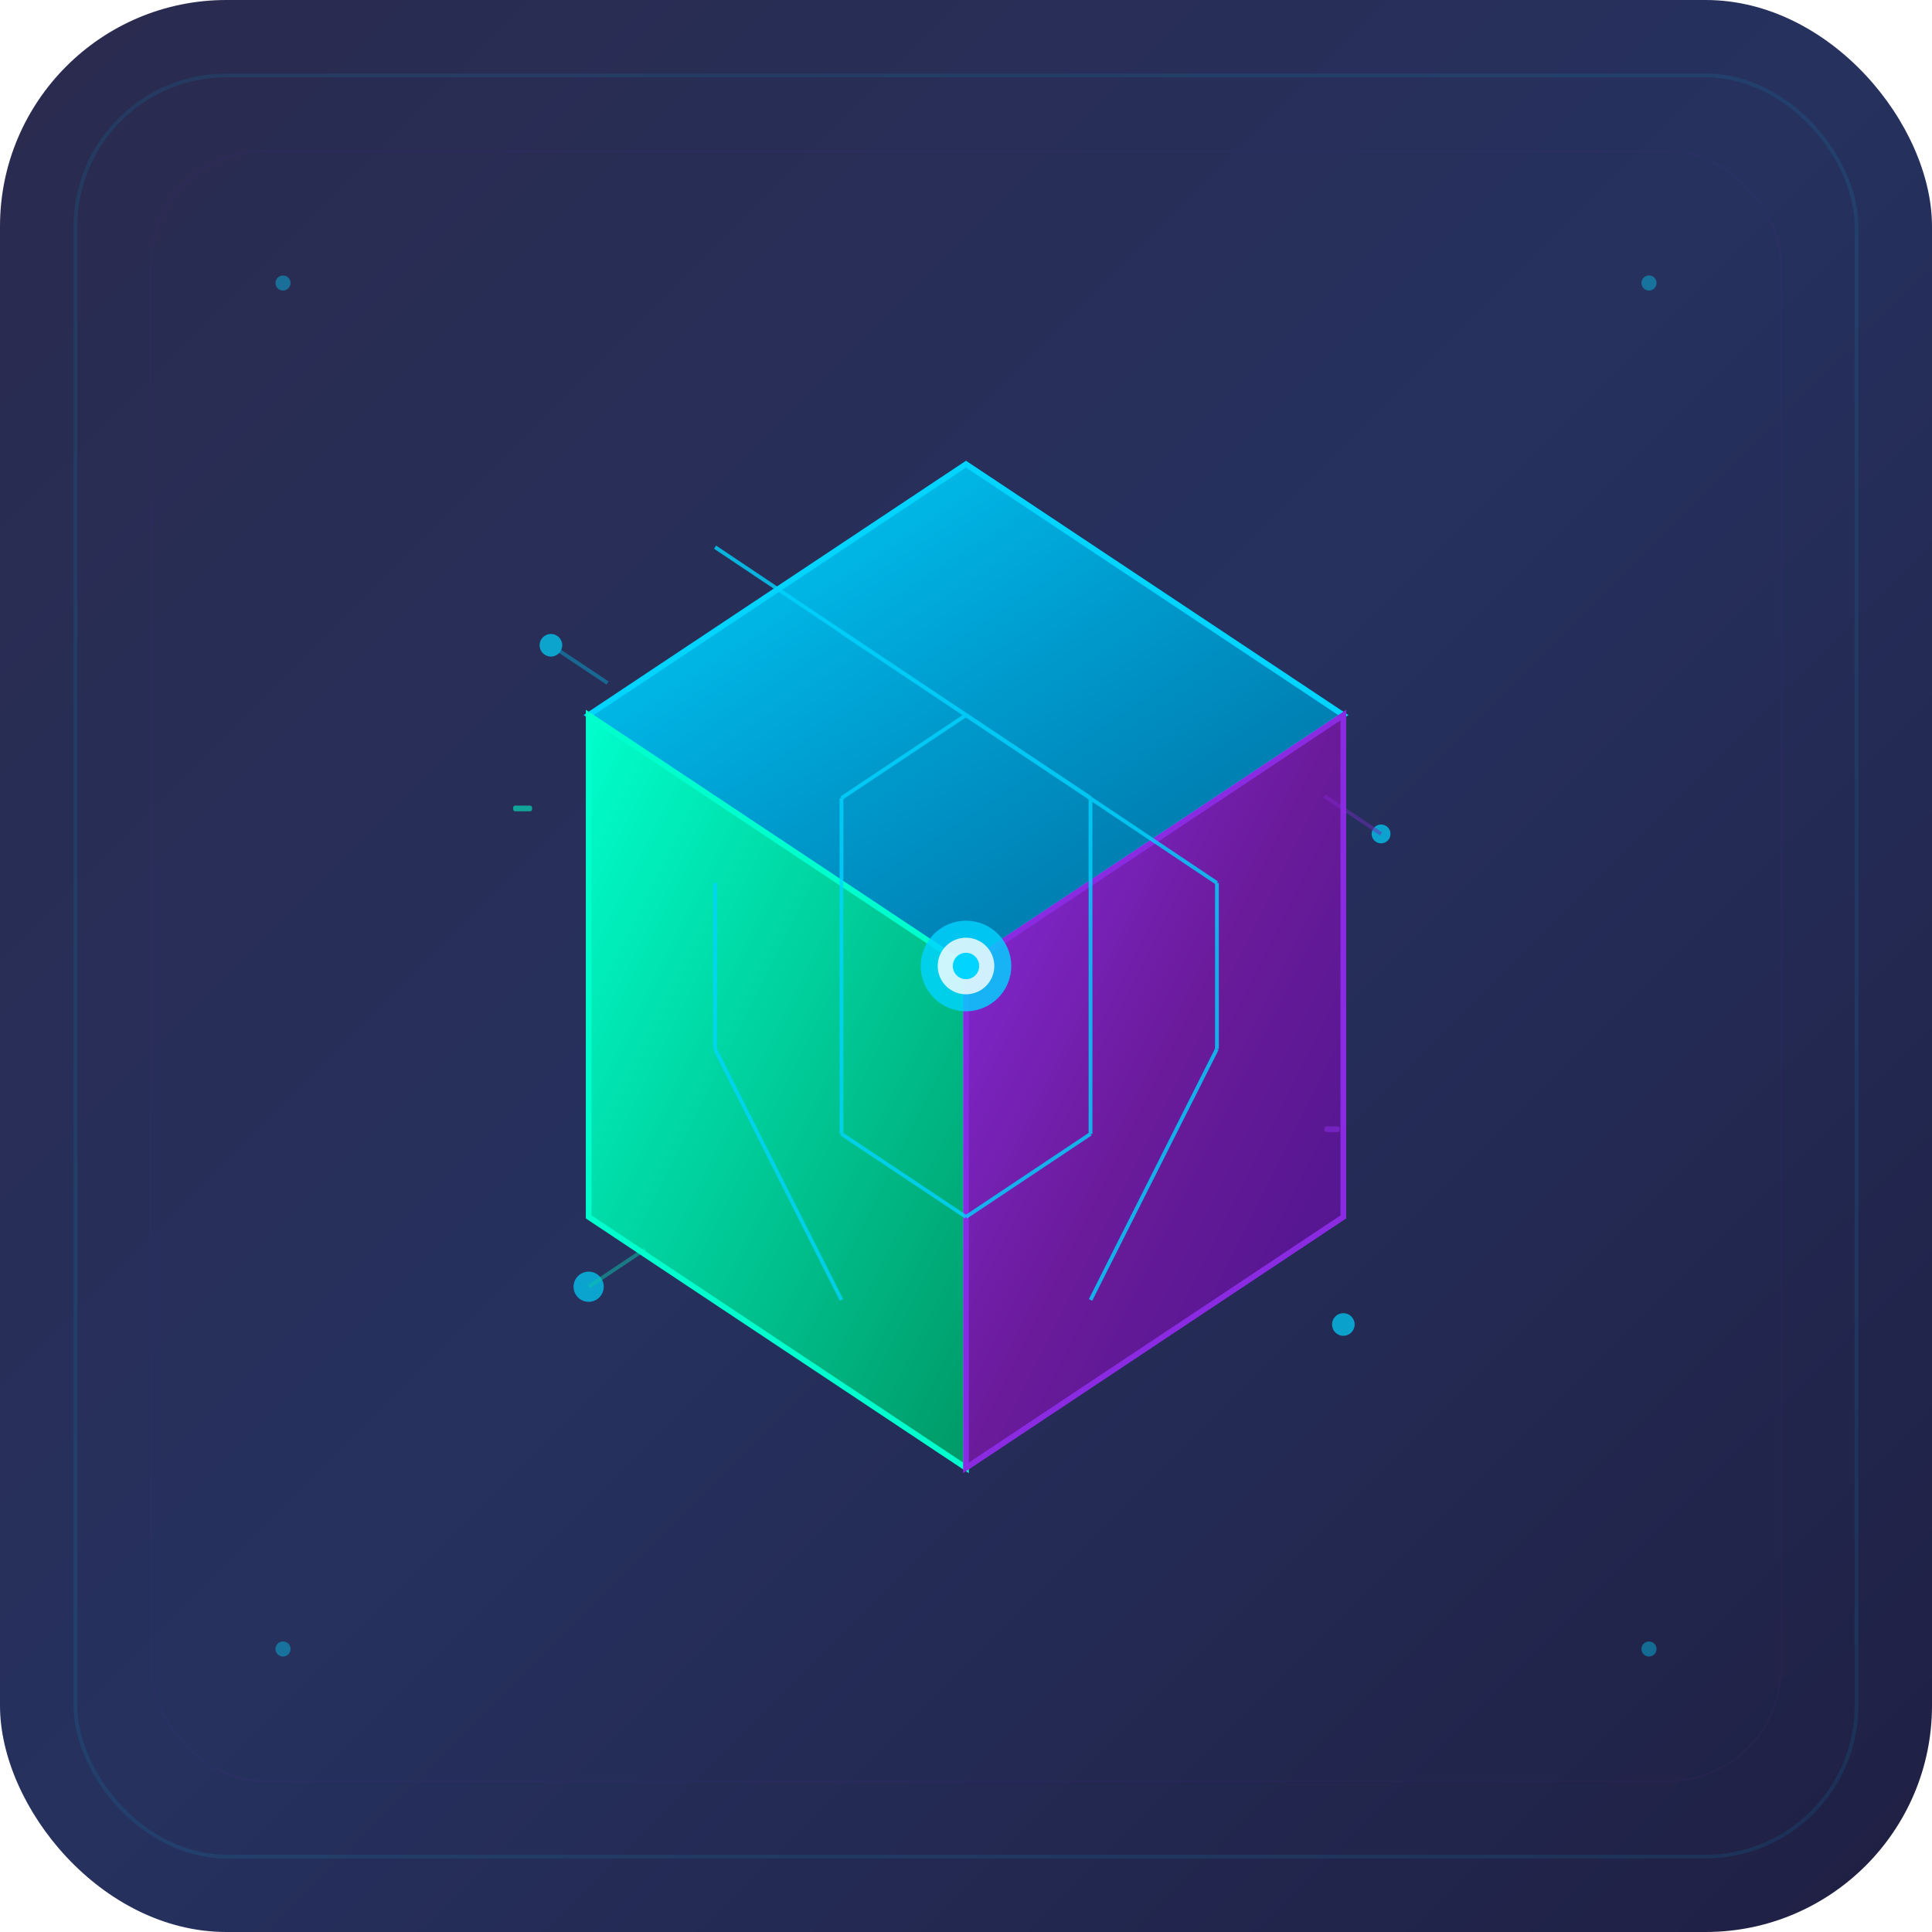 <svg width="32" height="32" viewBox="0 0 1024 1024" xmlns="http://www.w3.org/2000/svg">
  <defs>
    <!-- 背景渐变 - 科技感 -->
    <linearGradient id="bg" x1="0%" y1="0%" x2="100%" y2="100%">
      <stop offset="0%" style="stop-color:#2a2a4e" />
      <stop offset="50%" style="stop-color:#26315e" />
      <stop offset="100%" style="stop-color:#1f1f43" />
    </linearGradient>
    
    <!-- 魔方顶面渐变 - 霓虹蓝 -->
    <linearGradient id="cube1" x1="0%" y1="0%" x2="100%" y2="100%">
      <stop offset="0%" style="stop-color:#00d4ff" />
      <stop offset="50%" style="stop-color:#0099cc" />
      <stop offset="100%" style="stop-color:#006699" />
    </linearGradient>
    
    <!-- 魔方右面渐变 - 霓虹紫 -->
    <linearGradient id="cube2" x1="0%" y1="0%" x2="100%" y2="100%">
      <stop offset="0%" style="stop-color:#8a2be2" />
      <stop offset="50%" style="stop-color:#6a1b9a" />
      <stop offset="100%" style="stop-color:#4a148c" />
    </linearGradient>
    
    <!-- 魔方左面渐变 - 霓虹青 -->
    <linearGradient id="cube3" x1="0%" y1="0%" x2="100%" y2="100%">
      <stop offset="0%" style="stop-color:#00ffcc" />
      <stop offset="50%" style="stop-color:#00cc99" />
      <stop offset="100%" style="stop-color:#009966" />
    </linearGradient>
    
    <!-- 发光效果滤镜 -->
    <filter id="glow" x="-50%" y="-50%" width="200%" height="200%">
      <feGaussianBlur stdDeviation="4" result="coloredBlur"/>
      <feMerge> 
        <feMergeNode in="coloredBlur"/>
        <feMergeNode in="SourceGraphic"/>
      </feMerge>
    </filter>
    
    <!-- 内发光效果 -->
    <filter id="innerGlow" x="-50%" y="-50%" width="200%" height="200%">
      <feGaussianBlur stdDeviation="2" result="blur"/>
      <feComposite in="blur" in2="SourceGraphic" operator="over"/>
    </filter>
  </defs>
  
  <!-- 方形背景 -->
  <rect x="0" y="0" width="1024" height="1024" rx="120" ry="120" fill="url(#bg)"/>
  
  <!-- 装饰性边框 -->
  <rect x="40" y="40" width="944" height="944" rx="80" ry="80" fill="none" stroke="#00d4ff" stroke-width="2" opacity="0.3" filter="url(#glow)"/>
  <rect x="80" y="80" width="864" height="864" rx="60" ry="60" fill="none" stroke="#8a2be2" stroke-width="1" opacity="0.2" filter="url(#glow)"/>
  
  <!-- 魔方主体 - 尺寸增大 -->
  <g transform="translate(512,512)">
    <!-- 魔方顶面 - 尺寸增大 -->
    <path d="M -200,-133 L 0,-266 L 200,-133 L 0,0 Z" fill="url(#cube1)" stroke="#00d4ff" stroke-width="3" filter="url(#glow)"/>
    
    <!-- 魔方左面 - 尺寸增大 -->
    <path d="M -200,-133 L 0,0 L 0,266 L -200,133 Z" fill="url(#cube3)" stroke="#00ffcc" stroke-width="3" filter="url(#glow)"/>
    
    <!-- 魔方右面 - 尺寸增大 -->
    <path d="M 0,0 L 200,-133 L 200,133 L 0,266 Z" fill="url(#cube2)" stroke="#8a2be2" stroke-width="3" filter="url(#glow)"/>
    
    <!-- 魔方网格线 - 科技感 - 位置调整 -->
    <g stroke="#00d4ff" stroke-width="2" opacity="0.8" filter="url(#innerGlow)">
      <!-- 顶面网格 -->
      <line x1="-66" y1="-177" x2="66" y2="-89"/>
      <line x1="-133" y1="-222" x2="133" y2="-44"/>
      <line x1="-66" y1="-89" x2="0" y2="-133"/>
      <line x1="66" y1="-89" x2="0" y2="-133"/>
      
      <!-- 左面网格 -->
      <line x1="-133" y1="-44" x2="-133" y2="44"/>
      <line x1="-66" y1="-89" x2="-66" y2="89"/>
      <line x1="-133" y1="44" x2="-66" y2="177"/>
      <line x1="-66" y1="89" x2="0" y2="133"/>
      
      <!-- 右面网格 -->
      <line x1="133" y1="-44" x2="133" y2="44"/>
      <line x1="66" y1="-89" x2="66" y2="89"/>
      <line x1="133" y1="44" x2="66" y2="177"/>
      <line x1="66" y1="89" x2="0" y2="133"/>
    </g>
    
    <!-- 中心核心 - 科技感 - 尺寸增大 -->
    <circle cx="0" cy="0" r="24" fill="#00d4ff" opacity="0.9" filter="url(#glow)"/>
    <circle cx="0" cy="0" r="15" fill="#ffffff" opacity="0.8"/>
    <circle cx="0" cy="0" r="7" fill="#00d4ff" opacity="1"/>
    
    <!-- 科技装饰元素 - 位置调整 -->
    <g fill="#00d4ff" opacity="0.7" filter="url(#glow)">
      <!-- 电路节点 -->
      <circle cx="-220" cy="-170" r="6"/>
      <circle cx="220" cy="-70" r="5"/>
      <circle cx="-200" cy="170" r="8"/>
      <circle cx="200" cy="190" r="6"/>
      
      <!-- 电路连线 -->
      <line x1="-220" y1="-170" x2="-190" y2="-150" stroke="#00d4ff" stroke-width="2" opacity="0.5"/>
      <line x1="220" y1="-70" x2="190" y2="-90" stroke="#8a2be2" stroke-width="2" opacity="0.5"/>
      <line x1="-200" y1="170" x2="-170" y2="150" stroke="#00ffcc" stroke-width="2" opacity="0.5"/>
      
      <!-- 数据流动效果 -->
      <rect x="-240" y="-85" width="10" height="3" rx="1" fill="#00ffcc" opacity="0.8">
        <animateTransform attributeName="transform" type="translate" values="0,0; 15,0; 0,0" dur="2s" repeatCount="indefinite"/>
      </rect>
      <rect x="190" y="85" width="8" height="3" rx="1" fill="#8a2be2" opacity="0.8">
        <animateTransform attributeName="transform" type="translate" values="0,0; -12,0; 0,0" dur="1.5s" repeatCount="indefinite"/>
      </rect>
    </g>
  </g>
  
  <!-- 四角装饰 -->
  <g fill="#00d4ff" opacity="0.4">
    <circle cx="150" cy="150" r="4"/>
    <circle cx="874" cy="150" r="4"/>
    <circle cx="150" cy="874" r="4"/>
    <circle cx="874" cy="874" r="4"/>
  </g>
</svg>